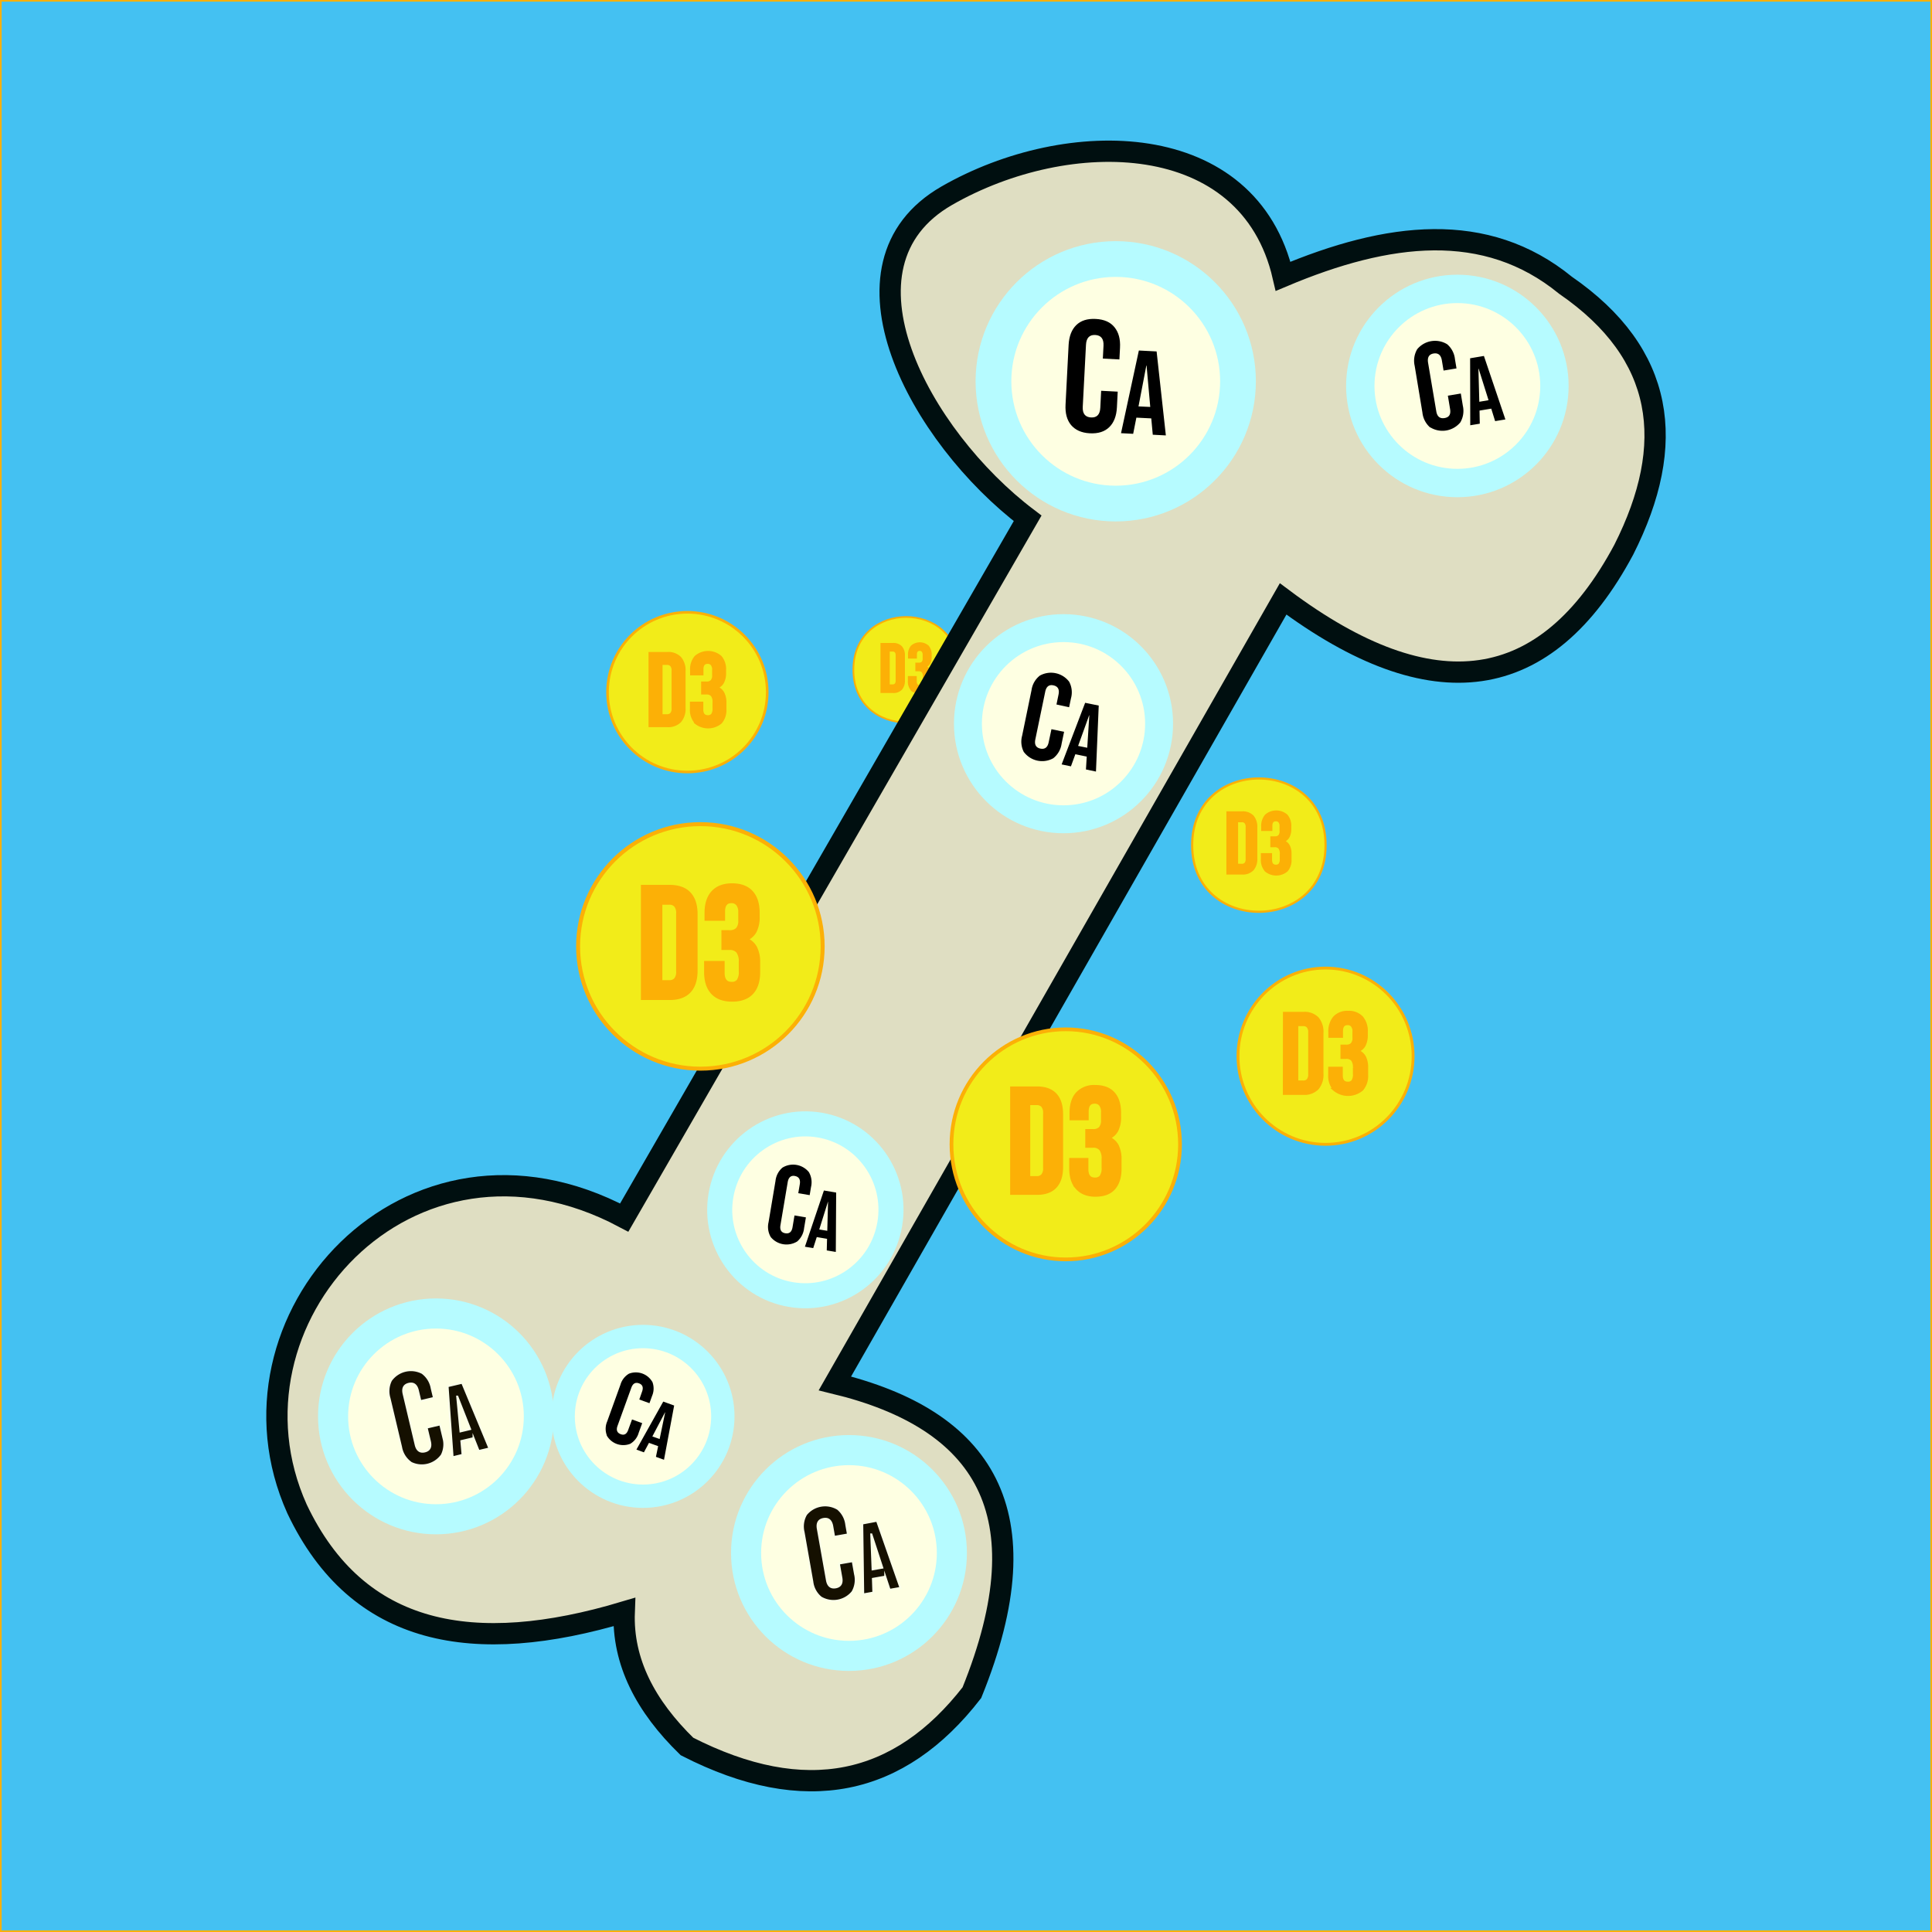 <svg xmlns="http://www.w3.org/2000/svg" viewBox="0 0 700 700"><rect x="0" y="0" width="700" height="700" fill="#808080" stroke="none"/><path fill="#44c1f2" stroke="#fcb006" stroke-miterlimit="10" stroke-width="1.18" d="M0 0h700v700H0z"/><path d="M347.46 242.65c0 25.48-38.26 25.48-38.26 0s38.26-25.48 38.26 0z" fill="#f2ec19" stroke="#fcb006" stroke-miterlimit="10" stroke-width=".62"/><path d="M319.33 233.27h4.18a4 4 0 013.05 1.1 4.6 4.6 0 011 3.23v8.86a4.58 4.58 0 01-1 3.22 3.94 3.94 0 01-3.05 1.1h-4.18zm4.13 15a1.31 1.31 0 001-.4 1.92 1.92 0 00.36-1.3v-9.11a1.92 1.92 0 00-.36-1.3 1.35 1.35 0 00-1-.4h-1.4v12.51zm6.79 1.64a4.61 4.61 0 01-1-3.23v-1.43h2.59v1.56c0 1.15.47 1.72 1.41 1.72a1.27 1.27 0 001.06-.44 2.45 2.45 0 00.36-1.53v-1.43a2.71 2.71 0 00-.42-1.71 1.67 1.67 0 00-1.37-.52h-.92v-2.5h1a1.64 1.64 0 001.23-.42 2 2 0 00.41-1.43v-1.28a2 2 0 00-.37-1.32 1.24 1.24 0 00-1-.43c-.88 0-1.32.54-1.32 1.63v1.15h-2.61v-.93a4.58 4.58 0 011-3.22 4.51 4.51 0 015.95 0 4.63 4.63 0 011 3.22v.63a4.82 4.82 0 01-.47 2.29 2.7 2.7 0 01-1.47 1.24v.05a2.75 2.75 0 011.54 1.3 4.88 4.88 0 01.47 2.3v1.56a4.54 4.54 0 01-1 3.21 4.72 4.72 0 01-6.09 0z" fill="#fcb006" stroke="#fcb006" stroke-miterlimit="10" stroke-width=".62"/><path d="M226.17 441.15L372.33 187.8C333.28 158.24 299.25 96 343.1 70.87s109.37-24.61 121.8 29.24c38-16 73.38-20.4 102.31 3.24 36.06 24.87 40.5 57.45 21.11 95.82Q546.23 277.83 464.9 217L302.5 501.23c53.52 13 76.33 46.24 49.63 112.06-26.25 33.84-60.33 41.43-103.23 19.49-15-14.6-23.42-30.65-22.73-48.72-54.36 16.25-96.56 9-118.55-37.35C77 478.61 147.9 399.59 226.17 441.15z" fill="#dfdec2" stroke="#000f10" stroke-miterlimit="10" stroke-width="7.71"/><circle cx="385.33" cy="262.21" r="34.63" fill="#feffe2" stroke="#b6fbff" stroke-miterlimit="10" stroke-width="10.12"/><path d="M371 272.55a8.13 8.13 0 01-.66-6l3.41-16.55a8.09 8.09 0 013-5.21 8.28 8.28 0 0110.62 2.2 8.13 8.13 0 01.67 6l-.68 3.26-4.58-1 .74-3.57c.4-1.9-.21-3-1.83-3.36s-2.62.45-3 2.36l-3.57 17.22q-.58 2.82 1.84 3.33c1.61.33 2.62-.44 3-2.32l1-4.71 4.58.95-.91 4.36a8.12 8.12 0 01-3 5.21 8.28 8.28 0 01-10.62-2.2zm22.17-17.91l4.92 1-1 23.91-3.63-.76.29-4.73v.07l-4.13-.86-1.6 4.39-3.37-.7zm.76 16.28l.75-11.76h-.06l-4 11.1z"/><circle cx="404.25" cy="138.15" r="44.3" fill="#feffe2" stroke="#b6fbff" stroke-miterlimit="10" stroke-width="12.95"/><path d="M388.07 154c-1.5-1.81-2.17-4.28-2-7.43l1.11-21.61q.26-4.71 2.77-7.17c1.68-1.64 4-2.39 7.06-2.23s5.29 1.14 6.79 3 2.17 4.28 2 7.42l-.22 4.25-6-.31.24-4.65q.19-3.73-3-3.9c-2.11-.11-3.22 1.08-3.35 3.57l-1.17 22.47q-.18 3.67 3 3.84t3.36-3.51l.31-6.15 6 .31-.29 5.69c-.16 3.14-1.09 5.53-2.77 7.17s-4 2.39-7.06 2.23-5.28-1.22-6.78-2.99zm24.56-27l6.43.33 3.35 30.43-4.74-.25-.55-6v.08l-5.39-.27-1.16 5.86-4.4-.23zm4.13 20.44l-1.34-15h-.08l-2.84 14.81z"/><circle cx="232.97" cy="513.18" r="28.93" fill="#feffe2" stroke="#b6fbff" stroke-miterlimit="10" stroke-width="8.46"/><path d="M219.85 520a6.75 6.75 0 01.15-5l4.8-13.29a6.81 6.81 0 013.09-4 6.91 6.91 0 018.52 3.08 6.75 6.75 0 01-.16 5l-.94 2.61-3.68-1.33 1-2.86q.83-2.29-1.11-3c-1.3-.47-2.23.06-2.78 1.6l-5 13.81c-.55 1.51-.17 2.5 1.12 3s2.22 0 2.76-1.56l1.38-3.76 3.68 1.33-1.27 3.5a6.72 6.72 0 01-3.09 4 6.91 6.91 0 01-8.51-3.07zm20.46-12.18l3.95 1.43-3.68 19.65-2.92-1.06.8-3.87-3.32-1.2-1.84 3.44-2.71-1zM239 521.38l2-9.64h-.06l-4.58 8.71z"/><circle cx="307.6" cy="562.68" r="37.28" fill="#feffe2" stroke="#b6fbff" stroke-miterlimit="10" stroke-width="10.9"/><path d="M297.39 578.76a8.71 8.71 0 01-3.06-5.7l-3.17-17.94a8.71 8.71 0 01.9-6.4 8.9 8.9 0 0111.5-2 8.75 8.75 0 013.05 5.7l.62 3.53-5 .88-.68-3.86c-.37-2.06-1.42-2.94-3.17-2.63s-2.44 1.5-2.08 3.56l3.31 18.65c.36 2 1.41 2.9 3.16 2.59s2.45-1.49 2.08-3.52l-.9-5.1 5-.88.84 4.72a8.74 8.74 0 01-.91 6.41 8.9 8.9 0 01-11.49 2zM312.42 552l5.33-1 8.51 24.32-3.93.69-1.6-4.84v.07l-4.47.79.16 5-3.65.65zm7.26 16l-3.95-12.06h-.07l.48 12.68z" fill="#151000" stroke="#faffe9" stroke-miterlimit="10" stroke-width=".69"/><circle cx="157.96" cy="513.18" r="37.28" fill="#feffe2" stroke="#b6fbff" stroke-miterlimit="10" stroke-width="10.9"/><path d="M148.7 529.83a8.73 8.73 0 01-3.37-5.52l-4.2-17.72a8.74 8.74 0 01.54-6.45 8.9 8.9 0 0111.33-2.69 8.73 8.73 0 013.4 5.55l.83 3.49-4.9 1.16-.91-3.82q-.72-3.06-3.32-2.45c-1.72.41-2.35 1.64-1.86 3.68l4.36 18.43q.72 3 3.31 2.4c1.72-.41 2.35-1.62 1.87-3.63l-1.19-5 4.9-1.16 1.11 4.66a8.74 8.74 0 01-.54 6.45 8.9 8.9 0 01-11.36 2.69zm13.48-27.58l5.27-1.24 9.88 23.79-3.89.92-1.87-4.72v.07l-4.42 1.05.44 5-3.59.88zm8.16 15.54L165.71 506h-.07l1.2 12.63z" fill="#151000" stroke="#faffe9" stroke-miterlimit="10" stroke-width=".69"/><ellipse cx="291.8" cy="438.36" rx="31.14" ry="31.02" transform="rotate(-80.43 291.784 438.354)" fill="#feffe2" stroke="#b6fbff" stroke-miterlimit="10" stroke-width="9.08"/><path d="M279.25 448.19a7.28 7.28 0 01-.79-5.34l2.52-15a7.34 7.34 0 012.51-4.79 7.38 7.38 0 019.58 1.62 7.33 7.33 0 01.79 5.34l-.5 3-4.13-.7.55-3.23c.29-1.72-.3-2.71-1.75-3s-2.34.5-2.63 2.23l-2.63 15.59c-.28 1.7.3 2.68 1.76 2.92s2.33-.48 2.62-2.18l.71-4.27 4.14.7-.67 3.95a7.31 7.31 0 01-2.5 4.78 7.39 7.39 0 01-9.58-1.61zm19.27-16.85l4.44.75-.13 21.51-3.28-.55.11-4.26v.06l-3.73-.63-1.29 4-3-.51zm1.22 14.6l.28-10.59H300l-3.17 10.11z"/><circle cx="249.05" cy="250.78" r="28.93" fill="#f2ec19" stroke="#fcb006" stroke-miterlimit="10" stroke-width=".94"/><path d="M235.44 236.69h6.32a6 6 0 014.62 1.65 6.87 6.87 0 011.54 4.85v13.31a6.83 6.83 0 01-1.54 4.84 6 6 0 01-4.62 1.66h-6.32zm6.24 22.55a2 2 0 001.56-.6 2.89 2.89 0 00.55-2V243a2.87 2.87 0 00-.55-1.95 2 2 0 00-1.56-.6h-2.1v18.79zm10.32 2.44a6.9 6.9 0 01-1.56-4.85v-2.14h3.91V257c0 1.73.71 2.59 2.14 2.59a2 2 0 001.6-.65 3.73 3.73 0 00.54-2.31v-2.13a4 4 0 00-.64-2.57 2.53 2.53 0 00-2.06-.77h-1.43v-3.76h1.5a2.45 2.45 0 001.86-.64 3 3 0 00.62-2.14v-1.92a3 3 0 00-.56-2 1.94 1.94 0 00-1.51-.64c-1.33 0-2 .82-2 2.45v1.72h-3.91v-1.39a6.87 6.87 0 011.56-4.84 6.87 6.87 0 019 0 6.85 6.85 0 011.54 4.83v.94a7.17 7.17 0 01-.71 3.43 4 4 0 01-2.22 1.86v.08a4.11 4.11 0 012.33 2 7.37 7.37 0 01.72 3.46v2.33a6.81 6.81 0 01-1.56 4.83 7.15 7.15 0 01-9.21 0z" fill="#fcb006" stroke="#fcb006" stroke-miterlimit="10" stroke-width=".94"/><circle cx="253.76" cy="342.9" r="44.3" fill="#f2ec19" stroke="#fcb006" stroke-miterlimit="10" stroke-width="1.44"/><path d="M232.93 321.32h9.66q4.72 0 7.08 2.54c1.58 1.68 2.36 4.16 2.36 7.42v20.37c0 3.26-.78 5.74-2.36 7.43s-3.93 2.53-7.08 2.53h-9.66zm9.55 34.53a3 3 0 002.39-.92 4.41 4.41 0 00.83-3V331a4.41 4.41 0 00-.83-3 3.07 3.07 0 00-2.39-.92h-3.22v28.77zm15.74 3.74c-1.59-1.72-2.39-4.2-2.39-7.42v-3.28h6v3.57c0 2.64 1.09 4 3.28 4a3 3 0 002.44-1 5.63 5.63 0 00.84-3.54v-3.32a6.23 6.23 0 00-1-3.94 3.88 3.88 0 00-3.17-1.18h-2.12v-5.75h2.31a3.79 3.79 0 002.84-1 4.61 4.61 0 00.95-3.28v-2.94a4.5 4.5 0 00-.86-3 2.93 2.93 0 00-2.3-1c-2 0-3.05 1.25-3.05 3.74v2.65h-6v-2.13c0-3.22.8-5.7 2.39-7.42s3.89-2.59 6.88-2.59 5.33.85 6.9 2.56 2.36 4.17 2.36 7.39v1.44a10.93 10.93 0 01-1.09 5.27 6.23 6.23 0 01-3.4 2.85v.11a6.37 6.37 0 013.57 3 11.32 11.32 0 011.1 5.3v3.57c0 3.22-.8 5.69-2.39 7.39s-3.94 2.56-7.05 2.56-5.45-.88-7.04-2.61z" fill="#fcb006" stroke="#fcb006" stroke-miterlimit="10" stroke-width="1.44"/><ellipse cx="386.14" cy="414.62" rx="41.4" ry="41.68" fill="#f2ec19" stroke="#fcb006" stroke-miterlimit="10" stroke-width="1.35"/><path d="M366.67 394.31h9c2.94 0 5.15.8 6.62 2.38s2.21 3.92 2.21 7v19.17q0 4.61-2.21 7t-6.62 2.39h-9zm8.93 32.49a2.83 2.83 0 002.23-.87 4.12 4.12 0 00.78-2.81v-19.71a4.17 4.17 0 00-.78-2.82 2.86 2.86 0 00-2.23-.86h-3v27.07zm14.71 3.52q-2.24-2.43-2.23-7v-3.09h5.59v3.36q0 3.74 3.06 3.73a2.77 2.77 0 002.29-.95 5.35 5.35 0 00.78-3.33V420a5.88 5.88 0 00-.91-3.71 3.63 3.63 0 00-3-1.11h-2v-5.42h2.15a3.51 3.51 0 002.66-.92 4.36 4.36 0 00.89-3.08V403a4.28 4.28 0 00-.81-2.87 2.72 2.72 0 00-2.15-.92c-1.9 0-2.85 1.18-2.85 3.52v2.5h-5.59v-2q0-4.54 2.23-7a8.26 8.26 0 016.43-2.44q4.25 0 6.45 2.41c1.47 1.61 2.21 3.92 2.21 7v1.35a10.36 10.36 0 01-1 5 5.83 5.83 0 01-3.17 2.68v.1a6 6 0 013.34 2.82 10.7 10.7 0 011 5v3.36c0 3-.75 5.35-2.23 7s-3.69 2.41-6.59 2.41-5.07-.92-6.55-2.6z" fill="#fcb006" stroke="#fcb006" stroke-miterlimit="10" stroke-width="1.35"/><ellipse cx="480.27" cy="382.68" rx="31.72" ry="31.93" fill="#f2ec19" stroke="#fcb006" stroke-miterlimit="10" stroke-width="1.03"/><path d="M465.35 367.13h6.92a6.55 6.55 0 015.07 1.82 7.6 7.6 0 011.66 5.35V389a7.58 7.58 0 01-1.69 5.35 6.55 6.55 0 01-5.07 1.83h-6.92zm6.84 24.87a2.17 2.17 0 001.71-.67 3.16 3.16 0 00.6-2.15V374.1a3.17 3.17 0 00-.6-2.16 2.2 2.2 0 00-1.71-.67h-2.31V392zm11.27 2.71a7.62 7.62 0 01-1.71-5.35V387H486v2.57c0 1.91.78 2.86 2.35 2.86a2.14 2.14 0 001.75-.72 4.11 4.11 0 00.6-2.55v-2.37a4.54 4.54 0 00-.7-2.79 2.78 2.78 0 00-2.27-.85h-1.53V379h1.65a2.7 2.7 0 002-.71 3.3 3.3 0 00.68-2.36v-2.12a3.32 3.32 0 00-.61-2.2 2.1 2.1 0 00-1.65-.7q-2.19 0-2.19 2.7v1.9h-4.28v-1.53a7.64 7.64 0 011.71-5.35 6.32 6.32 0 014.92-1.87 6.39 6.39 0 014.95 1.85 7.64 7.64 0 011.69 5.33v1a7.92 7.92 0 01-.79 3.8 4.39 4.39 0 01-2.43 2v.09a4.57 4.57 0 012.56 2.16 8.17 8.17 0 01.78 3.81v2.57a7.58 7.58 0 01-1.71 5.34 7.8 7.8 0 01-10.1 0z" fill="#fcb006" stroke="#fcb006" stroke-miterlimit="10" stroke-width="1.03"/><path d="M480.27 306.21c0 32.19-48.33 32.19-48.33 0s48.33-32.21 48.33 0z" fill="#f2ec19" stroke="#fcb006" stroke-miterlimit="10" stroke-width=".79"/><path d="M444.74 294.36H450a5 5 0 013.87 1.39 5.85 5.85 0 011.28 4.08V311a5.81 5.81 0 01-1.28 4.07 5 5 0 01-3.87 1.4h-5.27zm5.21 19a1.63 1.63 0 001.3-.5 2.4 2.4 0 00.46-1.64v-11.55a2.36 2.36 0 00-.46-1.64 1.64 1.64 0 00-1.3-.51h-1.76v15.8zm8.59 2.02a5.83 5.83 0 01-1.31-4.08v-1.8h3.27v2c0 1.45.6 2.18 1.79 2.18a1.62 1.62 0 001.33-.55 3.1 3.1 0 00.46-1.95v-1.8a3.38 3.38 0 00-.54-2.16 2.1 2.1 0 00-1.72-.65h-1.16v-3.16h1.25a2.08 2.08 0 001.56-.54A2.58 2.58 0 00464 301v-1.61a2.48 2.48 0 00-.47-1.68 1.56 1.56 0 00-1.25-.53c-1.11 0-1.67.68-1.67 2.05v1.45h-3.26v-1.17a5.8 5.8 0 011.3-4.07 5.72 5.72 0 017.52 0 5.8 5.8 0 011.29 4.06v.79a6 6 0 01-.6 2.89 3.4 3.4 0 01-1.85 1.57v.06a3.5 3.5 0 011.95 1.65 6.28 6.28 0 01.59 2.9v2a5.74 5.74 0 01-1.3 4.06 5.93 5.93 0 01-7.69 0z" fill="#fcb006" stroke="#fcb006" stroke-miterlimit="10" stroke-width=".79"/><circle cx="528.03" cy="139.84" r="35.17" fill="#feffe2" stroke="#b6fbff" stroke-miterlimit="10" stroke-width="10.28"/><path d="M518.19 154.9a8.27 8.27 0 01-2.82-5.42l-2.81-16.95a8.24 8.24 0 01.92-6 8.39 8.39 0 0110.86-1.8 8.24 8.24 0 012.82 5.41l.56 3.34-4.69.78-.61-3.66q-.48-2.92-3-2.52c-1.65.28-2.32 1.39-2 3.35l2.97 17.57c.31 1.92 1.3 2.75 3 2.47s2.32-1.37 2-3.29l-.8-4.82 4.69-.78.74 4.46a8.23 8.23 0 01-.92 6 8.41 8.41 0 01-10.86 1.81zm14.46-25.09l5-.84 7.78 23-3.72.61-1.42-4.58v.06l-4.23.7.09 4.75-3.45.57zm6.68 15.19l-3.6-11.43h-.07l.32 12z"/></svg>